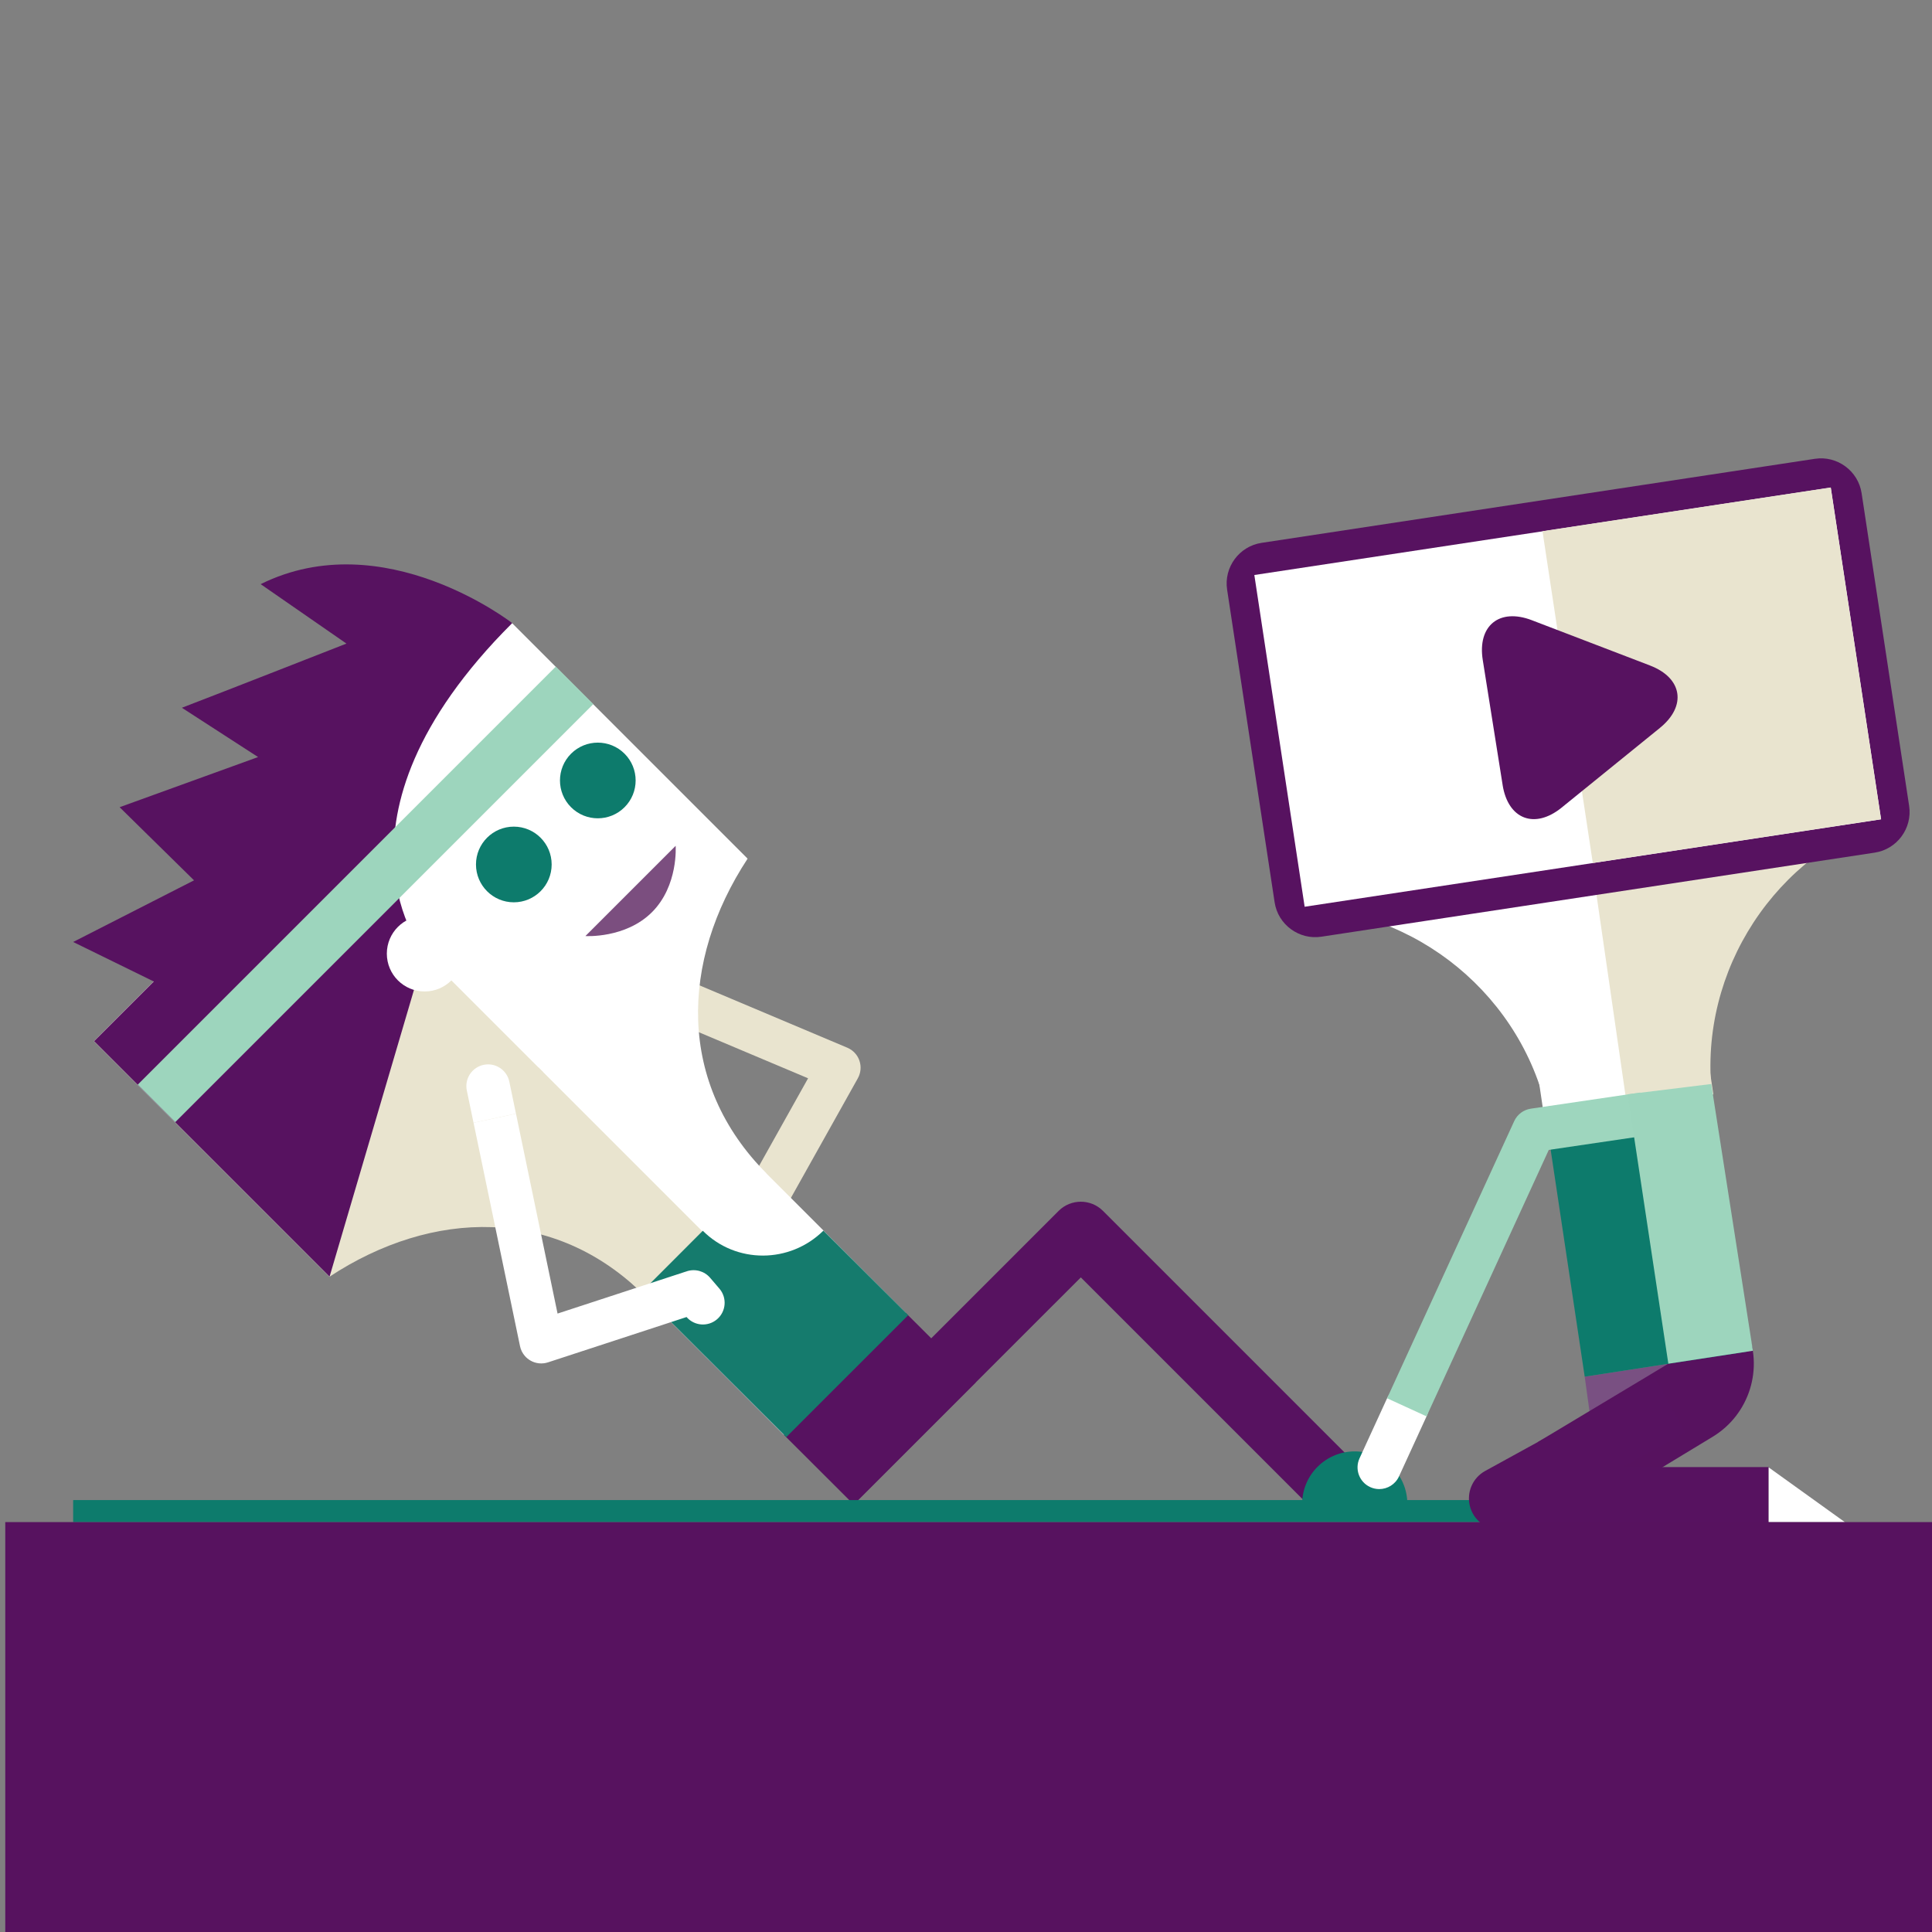 <?xml version="1.0" encoding="utf-8"?>
<!-- Generator: Adobe Illustrator 15.0.0, SVG Export Plug-In . SVG Version: 6.00 Build 0)  -->
<!DOCTYPE svg PUBLIC "-//W3C//DTD SVG 1.1//EN" "http://www.w3.org/Graphics/SVG/1.1/DTD/svg11.dtd">
<svg version="1.1" id="Layer_1" xmlns="http://www.w3.org/2000/svg" xmlns:xlink="http://www.w3.org/1999/xlink" x="0px" y="0px"
	 width="170.079px" height="170.079px" viewBox="0 0 170.079 170.079" enable-background="new 0 0 170.079 170.079"
	 xml:space="preserve">
<rect x="0" y="0" width="170.079" height="170.079" fill="#808080" stroke="none"/>
<g id="Layer_3">
</g>
<g>
	<g>
		<polygon fill="#795082" points="154.227,118.922 153.92,119.245 140.581,128.965 139.506,121.193 		"/>
		<path fill="#57125F" d="M153.454,116.361l0.252,0.55c1.612,3.512,0.294,7.621-2.938,9.573l-0.027,0.017l-11.439,6.934
			l-3.901-6.499l11.468-6.886l0,0l-0.252-0.547L153.454,116.361z"/>
		<path fill="#571260" d="M67.8,114.278l-5.415,5.422l12.765,12.742l10.735-10.734l-7.466-7.443
			C75.477,117.176,70.729,117.207,67.8,114.278z"/>
		<path fill="#E9E4CF" d="M54.576,87.941l16.562,6.984l-5.848,10.452c-0.378,0.675-0.311,1.513,0.17,2.119l0.783,0.988
			c0.656,0.828,1.857,0.967,2.685,0.312c0.823-0.652,0.965-1.844,0.323-2.671l6.266-11.199c0.266-0.476,0.316-1.039,0.14-1.554
			c-0.071-0.207-0.176-0.398-0.309-0.566c-0.197-0.249-0.457-0.447-0.755-0.573l-18.508-7.806L54.576,87.941z"/>
		<path fill="#E9E4CF" d="M51.155,82.545c-0.973-0.408-2.094,0.047-2.503,1.02c-0.41,0.972,0.045,2.093,1.018,2.502l2.649,1.117
			l1.507-3.512L51.155,82.545z"/>
		
			<rect x="47.461" y="74.285" transform="matrix(0.707 -0.707 0.707 0.707 -55.733 68.697)" fill="#FFFFFF" width="15.195" height="54.678"/>
		<polygon fill="#E9E4CF" points="66.572,113.139 56.777,114.086 30.355,87.665 35.727,82.292 		"/>
		<path fill="#E9E4CF" d="M56.777,114.086c-7.947-7.946-18.727-7.638-27.764-1.699c0,0,4.747-16.949,4.886-17.088
			c0.137-0.137,12.847,4.221,12.847,4.221L56.777,114.086z"/>
		<path fill="#FFFFFF" d="M67.52,103.343c-7.946-7.946-7.639-18.725-1.701-27.761c0,0-16.95,4.748-17.088,4.885
			c-0.136,0.137,4.221,12.847,4.221,12.847L67.52,103.343z"/>
		
			<rect x="11.024" y="68.957" transform="matrix(0.707 -0.707 0.707 0.707 -48.275 50.688)" fill="#FFFFFF" width="52.051" height="29.321"/>
		<polygon fill="#E9E4CF" points="47.782,94.353 29.013,112.387 8.28,91.654 26.684,73.256 		"/>
		<circle fill="#0D7B6C" cx="45.233" cy="76.102" r="3.331"/>
		<path fill="#0D7B6C" d="M50.271,71.063c-1.301-1.301-1.3-3.412,0-4.713c1.3-1.299,3.411-1.301,4.712,0.002
			c1.299,1.299,1.299,3.408-0.001,4.709C53.682,72.362,51.571,72.364,50.271,71.063z"/>
		<path fill="#157B6D" d="M61.87,108.348l-5.415,5.422l12.764,12.742l10.735-10.734l-7.466-7.443
			C69.547,111.246,64.799,111.278,61.87,108.348z"/>
		<path fill="#571260" d="M45.088,54.852c0,0-11.293-8.803-22.142-3.428l7.552,5.232c0,0-11.098,4.354-14.487,5.649l6.709,4.34
			l-12.189,4.415l6.551,6.438L6.441,82.925l7.094,3.476L8.28,91.654c3.845,3.845,20.733,20.733,20.733,20.733l8.37-28.437
			C37.383,83.951,27.607,72.333,45.088,54.852z"/>
		<circle fill="#FFFFFF" cx="37.384" cy="83.951" r="3.33"/>
		<path fill="#7B4E7F" d="M59.479,74.461c0,0,0.253,3.504-2.081,5.838c-2.333,2.334-5.863,2.105-5.863,2.105L59.479,74.461z"/>
		<path fill="#FFFFFF" d="M45.423,98.038l3.66,17.599l11.385-3.725c0.735-0.239,1.544-0.013,2.046,0.576l0.82,0.958
			c0.685,0.804,0.59,2.009-0.213,2.695c-0.797,0.682-1.995,0.592-2.682-0.199l-12.197,3.99c-0.518,0.168-1.081,0.111-1.551-0.162
			c-0.19-0.11-0.357-0.25-0.496-0.413c-0.207-0.241-0.352-0.534-0.417-0.852l-4.09-19.665L45.423,98.038z"/>
		<path fill="#FFFFFF" d="M41.096,96.001c-0.215-1.034,0.449-2.046,1.481-2.261c1.033-0.215,2.046,0.449,2.26,1.482l0.585,2.814
			l-3.736,0.803L41.096,96.001z"/>
		<path fill="#571260" d="M75.193,132.406l-3.903-3.903l21.905-21.906c1.077-1.076,2.825-1.076,3.903,0l21.474,21.475l-3.903,3.902
			l-19.521-19.521L75.193,132.406z"/>
		<path fill="#0D7B6C" d="M123.893,132.397h-9.261c0-2.555,2.071-4.627,4.631-4.627C121.821,127.77,123.893,129.842,123.893,132.397
			z"/>
		<rect x="6.441" y="132.055" fill="#0D7B6C" width="130.272" height="1.943"/>
		
			<rect x="29.849" y="52.726" transform="matrix(0.707 0.707 -0.707 0.707 65.1 0.303)" fill="#9DD5BD" width="4.67" height="52.051"/>
		<polygon fill="#FFFFFF" points="135.839,97.674 150.646,95.428 145.217,58.786 130.412,61.036 		"/>
		<polygon fill="#E9E4CF" points="143.25,97.49 150.832,96.342 145.217,58.786 137.815,59.909 		"/>
		<path fill="#E9E4CF" d="M150.833,97.311c-1.664-10.951,4.8-21.441,14.796-25.144c0,0-16.231-6.136-16.421-6.106
			s-4.158,12.666-4.158,12.666L150.833,97.311z"/>
		<path fill="#FFFFFF" d="M136.495,99.49c-1.664-10.952-10.951-19.048-21.596-19.614c0,0,13.676-10.679,13.867-10.709
			c0.188-0.029,7.731,10.859,7.731,10.859L136.495,99.49z"/>
		<polygon fill="#0D7B6C" points="150.333,96.008 153.762,118.995 139.506,121.193 135.944,97.45 		"/>
		<path fill="#571260" d="M112.209,79.434c0.298,1.963,2.148,3.325,4.111,3.027l48.719-7.402c1.963-0.299,3.325-2.149,3.027-4.113
			l-4.184-27.529c-0.299-1.964-2.149-3.326-4.113-3.027l-48.717,7.4c-1.963,0.299-3.325,2.149-3.027,4.113L112.209,79.434z"/>
		
			<rect x="112.39" y="46.66" transform="matrix(-0.989 0.15 -0.15 -0.989 283.752 101.415)" fill="#FFFFFF" width="51.312" height="29.529"/>
		
			<rect x="137.901" y="44.733" transform="matrix(-0.989 0.15 -0.15 -0.989 308.685 95.674)" fill="#E9E4CF" width="25.655" height="29.529"/>
		<path fill="#571260" d="M155.7,134.67h-23.626c-1.26,0-2.36-0.854-2.673-2.074c-0.313-1.221,0.24-2.498,1.344-3.105l14.951-8.214
			l2.658,4.838l-5.523,3.034H155.7V134.67z"/>
		<path fill="#FFFFFF" d="M121.418,131.088c-0.267,0-0.537-0.057-0.796-0.175c-0.96-0.44-1.38-1.574-0.94-2.532l2.427-5.289
			c0.44-0.958,1.574-1.381,2.533-0.939c0.959,0.439,1.38,1.574,0.94,2.534l-2.426,5.287
			C122.834,130.674,122.142,131.088,121.418,131.088z"/>
		<path fill="#9ED6BE" d="M125.583,124.686l-3.474-1.592l11.192-24.401c0.271-0.587,0.819-0.999,1.459-1.093l9.644-1.421l0.557,3.78
			l-8.617,1.27L125.583,124.686z"/>
		<polygon fill="#FFFFFF" points="155.7,129.177 155.7,133.999 162.411,133.999 		"/>
		<path fill="#571260" d="M145.256,58.588c2.855,1.092,3.246,3.562,0.873,5.488l-0.008,0.009c-2.378,1.925-6.265,5.076-8.64,7.006
			l-0.007,0.007c-2.378,1.922-4.713,1.029-5.195-1.993v-0.009c-0.48-3.022-1.268-7.966-1.746-10.984l-0.002-0.012
			c-0.479-3.019,1.461-4.596,4.32-3.502l0.008,0.004c2.855,1.094,7.527,2.885,10.387,3.98L145.256,58.588z"/>
		<polygon fill="#9DD5BD" points="150.646,95.428 154.313,118.91 146.868,120.049 143.286,96.334 		"/>
	</g>
	<rect x="0.463" y="133.995" fill="#57125F" width="170.131" height="36.54"/>
	<rect x="0.463" y="0.404" fill="none" width="170.131" height="170.131"/>
</g>
</svg>
